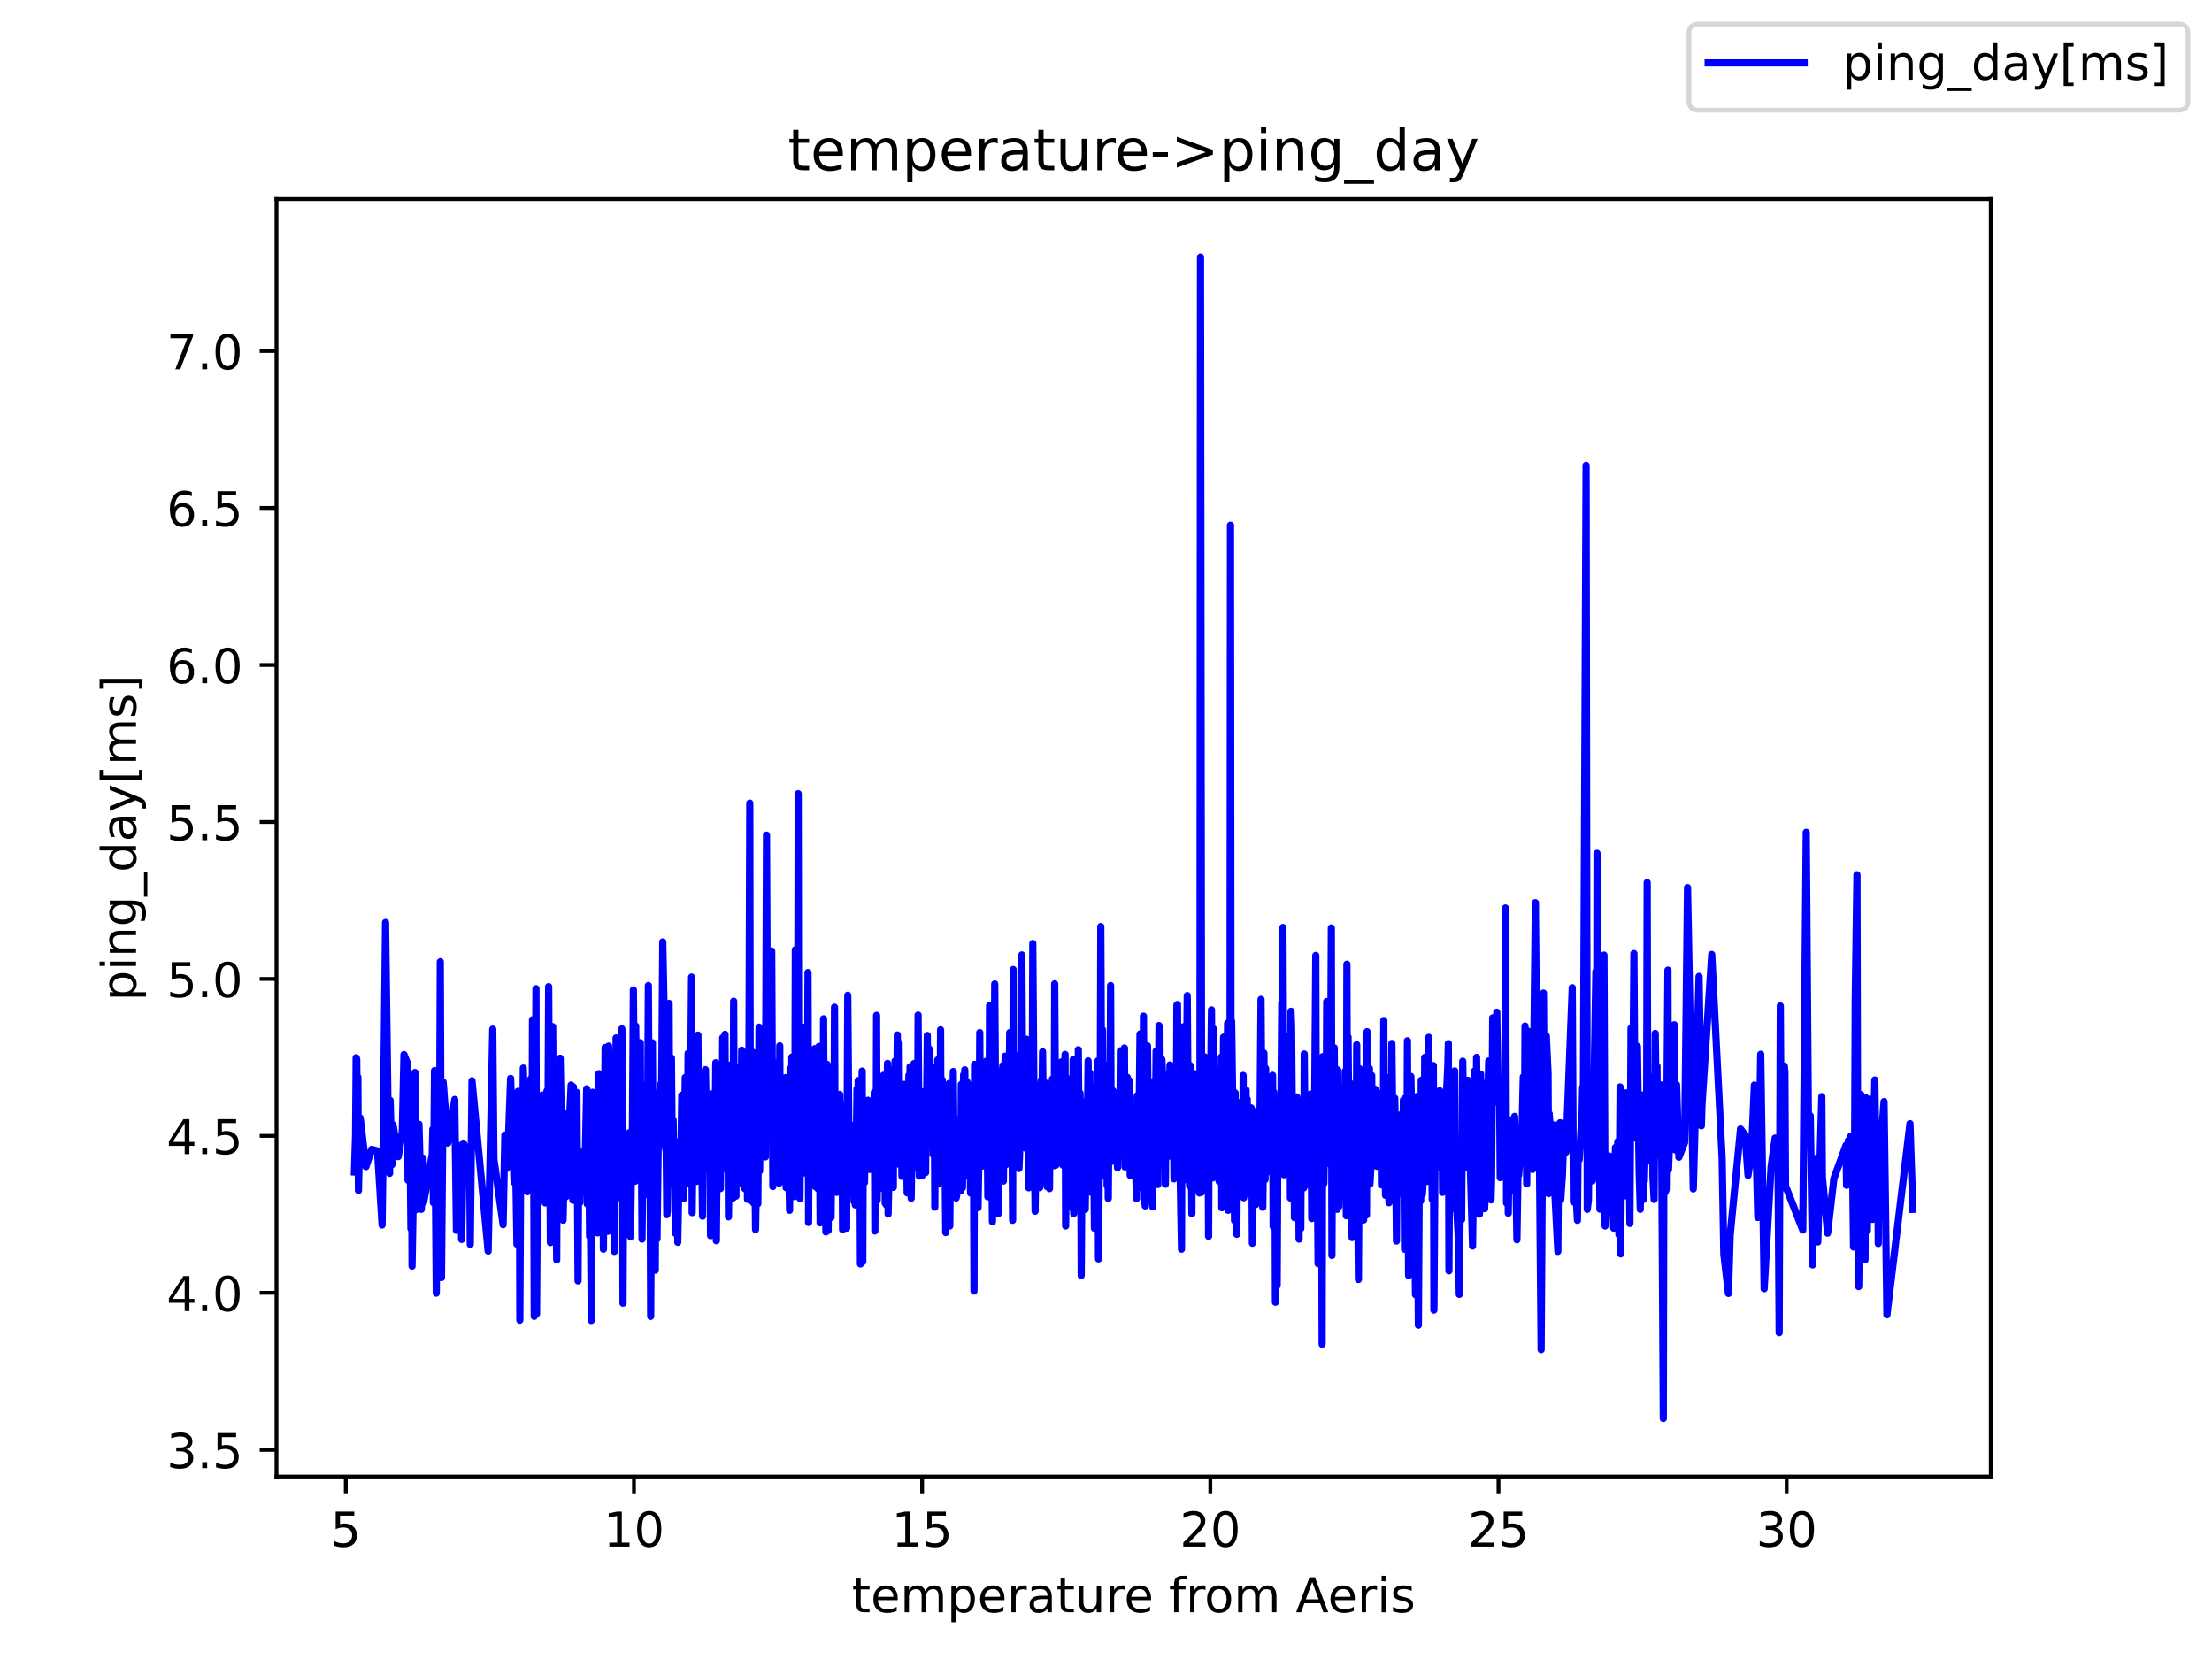 <?xml version="1.0" encoding="utf-8" standalone="no"?>
<!DOCTYPE svg PUBLIC "-//W3C//DTD SVG 1.1//EN"
  "http://www.w3.org/Graphics/SVG/1.1/DTD/svg11.dtd">
<!-- Created with matplotlib (https://matplotlib.org/) -->
<svg height="345.6pt" version="1.1" viewBox="0 0 460.8 345.6" width="460.8pt" xmlns="http://www.w3.org/2000/svg" xmlns:xlink="http://www.w3.org/1999/xlink">
 <defs>
  <style type="text/css">*{stroke-linecap:butt;stroke-linejoin:round;}</style>
 </defs>
 <g id="figure_1">
  <g id="patch_1">
   <path d="M 0 345.6 
L 460.8 345.6 
L 460.8 0 
L 0 0 
z
" style="fill:#ffffff;"/>
  </g>
  <g id="axes_1">
   <g id="patch_2">
    <path d="M 57.6 307.584 
L 414.72 307.584 
L 414.72 41.472 
L 57.6 41.472 
z
" style="fill:#ffffff;"/>
   </g>
   <g id="matplotlib.axis_1">
    <g id="xtick_1">
     <g id="line2d_1">
      <defs>
       <path d="M 0 0 
L 0 3.5 
" id="m05b3af6d29" style="stroke:#000000;stroke-width:0.8;"/>
      </defs>
      <g>
       <use style="stroke:#000000;stroke-width:0.8;" x="72.032" xlink:href="#m05b3af6d29" y="307.584"/>
      </g>
     </g>
     <g id="text_1">
      <!-- 5 -->
      <g transform="translate(68.851 322.182)scale(0.1 -0.1)">
       <defs>
        <path d="M 10.797 72.906 
L 49.516 72.906 
L 49.516 64.594 
L 19.828 64.594 
L 19.828 46.734 
Q 21.969 47.469 24.109 47.828 
Q 26.266 48.188 28.422 48.188 
Q 40.625 48.188 47.75 41.5 
Q 54.891 34.812 54.891 23.391 
Q 54.891 11.625 47.562 5.094 
Q 40.234 -1.422 26.906 -1.422 
Q 22.312 -1.422 17.547 -0.641 
Q 12.797 0.141 7.719 1.703 
L 7.719 11.625 
Q 12.109 9.234 16.797 8.062 
Q 21.484 6.891 26.703 6.891 
Q 35.156 6.891 40.078 11.328 
Q 45.016 15.766 45.016 23.391 
Q 45.016 31 40.078 35.438 
Q 35.156 39.891 26.703 39.891 
Q 22.75 39.891 18.812 39.016 
Q 14.891 38.141 10.797 36.281 
z
" id="DejaVuSans-53"/>
       </defs>
       <use xlink:href="#DejaVuSans-53"/>
      </g>
     </g>
    </g>
    <g id="xtick_2">
     <g id="line2d_2">
      <g>
       <use style="stroke:#000000;stroke-width:0.8;" x="132.064" xlink:href="#m05b3af6d29" y="307.584"/>
      </g>
     </g>
     <g id="text_2">
      <!-- 10 -->
      <g transform="translate(125.702 322.182)scale(0.1 -0.1)">
       <defs>
        <path d="M 12.406 8.297 
L 28.516 8.297 
L 28.516 63.922 
L 10.984 60.406 
L 10.984 69.391 
L 28.422 72.906 
L 38.281 72.906 
L 38.281 8.297 
L 54.391 8.297 
L 54.391 0 
L 12.406 0 
z
" id="DejaVuSans-49"/>
        <path d="M 31.781 66.406 
Q 24.172 66.406 20.328 58.906 
Q 16.5 51.422 16.5 36.375 
Q 16.5 21.391 20.328 13.891 
Q 24.172 6.391 31.781 6.391 
Q 39.453 6.391 43.281 13.891 
Q 47.125 21.391 47.125 36.375 
Q 47.125 51.422 43.281 58.906 
Q 39.453 66.406 31.781 66.406 
z
M 31.781 74.219 
Q 44.047 74.219 50.516 64.516 
Q 56.984 54.828 56.984 36.375 
Q 56.984 17.969 50.516 8.266 
Q 44.047 -1.422 31.781 -1.422 
Q 19.531 -1.422 13.062 8.266 
Q 6.594 17.969 6.594 36.375 
Q 6.594 54.828 13.062 64.516 
Q 19.531 74.219 31.781 74.219 
z
" id="DejaVuSans-48"/>
       </defs>
       <use xlink:href="#DejaVuSans-49"/>
       <use x="63.623" xlink:href="#DejaVuSans-48"/>
      </g>
     </g>
    </g>
    <g id="xtick_3">
     <g id="line2d_3">
      <g>
       <use style="stroke:#000000;stroke-width:0.8;" x="192.096" xlink:href="#m05b3af6d29" y="307.584"/>
      </g>
     </g>
     <g id="text_3">
      <!-- 15 -->
      <g transform="translate(185.734 322.182)scale(0.1 -0.1)">
       <use xlink:href="#DejaVuSans-49"/>
       <use x="63.623" xlink:href="#DejaVuSans-53"/>
      </g>
     </g>
    </g>
    <g id="xtick_4">
     <g id="line2d_4">
      <g>
       <use style="stroke:#000000;stroke-width:0.8;" x="252.129" xlink:href="#m05b3af6d29" y="307.584"/>
      </g>
     </g>
     <g id="text_4">
      <!-- 20 -->
      <g transform="translate(245.766 322.182)scale(0.1 -0.1)">
       <defs>
        <path d="M 19.188 8.297 
L 53.609 8.297 
L 53.609 0 
L 7.328 0 
L 7.328 8.297 
Q 12.938 14.109 22.625 23.891 
Q 32.328 33.688 34.812 36.531 
Q 39.547 41.844 41.422 45.531 
Q 43.312 49.219 43.312 52.781 
Q 43.312 58.594 39.234 62.25 
Q 35.156 65.922 28.609 65.922 
Q 23.969 65.922 18.812 64.312 
Q 13.672 62.703 7.812 59.422 
L 7.812 69.391 
Q 13.766 71.781 18.938 73 
Q 24.125 74.219 28.422 74.219 
Q 39.75 74.219 46.484 68.547 
Q 53.219 62.891 53.219 53.422 
Q 53.219 48.922 51.531 44.891 
Q 49.859 40.875 45.406 35.406 
Q 44.188 33.984 37.641 27.219 
Q 31.109 20.453 19.188 8.297 
z
" id="DejaVuSans-50"/>
       </defs>
       <use xlink:href="#DejaVuSans-50"/>
       <use x="63.623" xlink:href="#DejaVuSans-48"/>
      </g>
     </g>
    </g>
    <g id="xtick_5">
     <g id="line2d_5">
      <g>
       <use style="stroke:#000000;stroke-width:0.8;" x="312.161" xlink:href="#m05b3af6d29" y="307.584"/>
      </g>
     </g>
     <g id="text_5">
      <!-- 25 -->
      <g transform="translate(305.798 322.182)scale(0.1 -0.1)">
       <use xlink:href="#DejaVuSans-50"/>
       <use x="63.623" xlink:href="#DejaVuSans-53"/>
      </g>
     </g>
    </g>
    <g id="xtick_6">
     <g id="line2d_6">
      <g>
       <use style="stroke:#000000;stroke-width:0.8;" x="372.193" xlink:href="#m05b3af6d29" y="307.584"/>
      </g>
     </g>
     <g id="text_6">
      <!-- 30 -->
      <g transform="translate(365.831 322.182)scale(0.1 -0.1)">
       <defs>
        <path d="M 40.578 39.312 
Q 47.656 37.797 51.625 33 
Q 55.609 28.219 55.609 21.188 
Q 55.609 10.406 48.188 4.484 
Q 40.766 -1.422 27.094 -1.422 
Q 22.516 -1.422 17.656 -0.516 
Q 12.797 0.391 7.625 2.203 
L 7.625 11.719 
Q 11.719 9.328 16.594 8.109 
Q 21.484 6.891 26.812 6.891 
Q 36.078 6.891 40.938 10.547 
Q 45.797 14.203 45.797 21.188 
Q 45.797 27.641 41.281 31.266 
Q 36.766 34.906 28.719 34.906 
L 20.219 34.906 
L 20.219 43.016 
L 29.109 43.016 
Q 36.375 43.016 40.234 45.922 
Q 44.094 48.828 44.094 54.297 
Q 44.094 59.906 40.109 62.906 
Q 36.141 65.922 28.719 65.922 
Q 24.656 65.922 20.016 65.031 
Q 15.375 64.156 9.812 62.312 
L 9.812 71.094 
Q 15.438 72.656 20.344 73.438 
Q 25.25 74.219 29.594 74.219 
Q 40.828 74.219 47.359 69.109 
Q 53.906 64.016 53.906 55.328 
Q 53.906 49.266 50.438 45.094 
Q 46.969 40.922 40.578 39.312 
z
" id="DejaVuSans-51"/>
       </defs>
       <use xlink:href="#DejaVuSans-51"/>
       <use x="63.623" xlink:href="#DejaVuSans-48"/>
      </g>
     </g>
    </g>
    <g id="text_7">
     <!-- temperature from Aeris -->
     <g transform="translate(177.465 335.861)scale(0.1 -0.1)">
      <defs>
       <path d="M 18.312 70.219 
L 18.312 54.688 
L 36.812 54.688 
L 36.812 47.703 
L 18.312 47.703 
L 18.312 18.016 
Q 18.312 11.328 20.141 9.422 
Q 21.969 7.516 27.594 7.516 
L 36.812 7.516 
L 36.812 0 
L 27.594 0 
Q 17.188 0 13.234 3.875 
Q 9.281 7.766 9.281 18.016 
L 9.281 47.703 
L 2.688 47.703 
L 2.688 54.688 
L 9.281 54.688 
L 9.281 70.219 
z
" id="DejaVuSans-116"/>
       <path d="M 56.203 29.594 
L 56.203 25.203 
L 14.891 25.203 
Q 15.484 15.922 20.484 11.062 
Q 25.484 6.203 34.422 6.203 
Q 39.594 6.203 44.453 7.469 
Q 49.312 8.734 54.109 11.281 
L 54.109 2.781 
Q 49.266 0.734 44.188 -0.344 
Q 39.109 -1.422 33.891 -1.422 
Q 20.797 -1.422 13.156 6.188 
Q 5.516 13.812 5.516 26.812 
Q 5.516 40.234 12.766 48.109 
Q 20.016 56 32.328 56 
Q 43.359 56 49.781 48.891 
Q 56.203 41.797 56.203 29.594 
z
M 47.219 32.234 
Q 47.125 39.594 43.094 43.984 
Q 39.062 48.391 32.422 48.391 
Q 24.906 48.391 20.391 44.141 
Q 15.875 39.891 15.188 32.172 
z
" id="DejaVuSans-101"/>
       <path d="M 52 44.188 
Q 55.375 50.25 60.062 53.125 
Q 64.75 56 71.094 56 
Q 79.641 56 84.281 50.016 
Q 88.922 44.047 88.922 33.016 
L 88.922 0 
L 79.891 0 
L 79.891 32.719 
Q 79.891 40.578 77.094 44.375 
Q 74.312 48.188 68.609 48.188 
Q 61.625 48.188 57.562 43.547 
Q 53.516 38.922 53.516 30.906 
L 53.516 0 
L 44.484 0 
L 44.484 32.719 
Q 44.484 40.625 41.703 44.406 
Q 38.922 48.188 33.109 48.188 
Q 26.219 48.188 22.156 43.531 
Q 18.109 38.875 18.109 30.906 
L 18.109 0 
L 9.078 0 
L 9.078 54.688 
L 18.109 54.688 
L 18.109 46.188 
Q 21.188 51.219 25.484 53.609 
Q 29.781 56 35.688 56 
Q 41.656 56 45.828 52.969 
Q 50 49.953 52 44.188 
z
" id="DejaVuSans-109"/>
       <path d="M 18.109 8.203 
L 18.109 -20.797 
L 9.078 -20.797 
L 9.078 54.688 
L 18.109 54.688 
L 18.109 46.391 
Q 20.953 51.266 25.266 53.625 
Q 29.594 56 35.594 56 
Q 45.562 56 51.781 48.094 
Q 58.016 40.188 58.016 27.297 
Q 58.016 14.406 51.781 6.484 
Q 45.562 -1.422 35.594 -1.422 
Q 29.594 -1.422 25.266 0.953 
Q 20.953 3.328 18.109 8.203 
z
M 48.688 27.297 
Q 48.688 37.203 44.609 42.844 
Q 40.531 48.484 33.406 48.484 
Q 26.266 48.484 22.188 42.844 
Q 18.109 37.203 18.109 27.297 
Q 18.109 17.391 22.188 11.75 
Q 26.266 6.109 33.406 6.109 
Q 40.531 6.109 44.609 11.75 
Q 48.688 17.391 48.688 27.297 
z
" id="DejaVuSans-112"/>
       <path d="M 41.109 46.297 
Q 39.594 47.172 37.812 47.578 
Q 36.031 48 33.891 48 
Q 26.266 48 22.188 43.047 
Q 18.109 38.094 18.109 28.812 
L 18.109 0 
L 9.078 0 
L 9.078 54.688 
L 18.109 54.688 
L 18.109 46.188 
Q 20.953 51.172 25.484 53.578 
Q 30.031 56 36.531 56 
Q 37.453 56 38.578 55.875 
Q 39.703 55.766 41.062 55.516 
z
" id="DejaVuSans-114"/>
       <path d="M 34.281 27.484 
Q 23.391 27.484 19.188 25 
Q 14.984 22.516 14.984 16.5 
Q 14.984 11.719 18.141 8.906 
Q 21.297 6.109 26.703 6.109 
Q 34.188 6.109 38.703 11.406 
Q 43.219 16.703 43.219 25.484 
L 43.219 27.484 
z
M 52.203 31.203 
L 52.203 0 
L 43.219 0 
L 43.219 8.297 
Q 40.141 3.328 35.547 0.953 
Q 30.953 -1.422 24.312 -1.422 
Q 15.922 -1.422 10.953 3.297 
Q 6 8.016 6 15.922 
Q 6 25.141 12.172 29.828 
Q 18.359 34.516 30.609 34.516 
L 43.219 34.516 
L 43.219 35.406 
Q 43.219 41.609 39.141 45 
Q 35.062 48.391 27.688 48.391 
Q 23 48.391 18.547 47.266 
Q 14.109 46.141 10.016 43.891 
L 10.016 52.203 
Q 14.938 54.109 19.578 55.047 
Q 24.219 56 28.609 56 
Q 40.484 56 46.344 49.844 
Q 52.203 43.703 52.203 31.203 
z
" id="DejaVuSans-97"/>
       <path d="M 8.5 21.578 
L 8.5 54.688 
L 17.484 54.688 
L 17.484 21.922 
Q 17.484 14.156 20.5 10.266 
Q 23.531 6.391 29.594 6.391 
Q 36.859 6.391 41.078 11.031 
Q 45.312 15.672 45.312 23.688 
L 45.312 54.688 
L 54.297 54.688 
L 54.297 0 
L 45.312 0 
L 45.312 8.406 
Q 42.047 3.422 37.719 1 
Q 33.406 -1.422 27.688 -1.422 
Q 18.266 -1.422 13.375 4.438 
Q 8.5 10.297 8.5 21.578 
z
M 31.109 56 
z
" id="DejaVuSans-117"/>
       <path id="DejaVuSans-32"/>
       <path d="M 37.109 75.984 
L 37.109 68.5 
L 28.516 68.5 
Q 23.688 68.5 21.797 66.547 
Q 19.922 64.594 19.922 59.516 
L 19.922 54.688 
L 34.719 54.688 
L 34.719 47.703 
L 19.922 47.703 
L 19.922 0 
L 10.891 0 
L 10.891 47.703 
L 2.297 47.703 
L 2.297 54.688 
L 10.891 54.688 
L 10.891 58.5 
Q 10.891 67.625 15.141 71.797 
Q 19.391 75.984 28.609 75.984 
z
" id="DejaVuSans-102"/>
       <path d="M 30.609 48.391 
Q 23.391 48.391 19.188 42.75 
Q 14.984 37.109 14.984 27.297 
Q 14.984 17.484 19.156 11.844 
Q 23.344 6.203 30.609 6.203 
Q 37.797 6.203 41.984 11.859 
Q 46.188 17.531 46.188 27.297 
Q 46.188 37.016 41.984 42.703 
Q 37.797 48.391 30.609 48.391 
z
M 30.609 56 
Q 42.328 56 49.016 48.375 
Q 55.719 40.766 55.719 27.297 
Q 55.719 13.875 49.016 6.219 
Q 42.328 -1.422 30.609 -1.422 
Q 18.844 -1.422 12.172 6.219 
Q 5.516 13.875 5.516 27.297 
Q 5.516 40.766 12.172 48.375 
Q 18.844 56 30.609 56 
z
" id="DejaVuSans-111"/>
       <path d="M 34.188 63.188 
L 20.797 26.906 
L 47.609 26.906 
z
M 28.609 72.906 
L 39.797 72.906 
L 67.578 0 
L 57.328 0 
L 50.688 18.703 
L 17.828 18.703 
L 11.188 0 
L 0.781 0 
z
" id="DejaVuSans-65"/>
       <path d="M 9.422 54.688 
L 18.406 54.688 
L 18.406 0 
L 9.422 0 
z
M 9.422 75.984 
L 18.406 75.984 
L 18.406 64.594 
L 9.422 64.594 
z
" id="DejaVuSans-105"/>
       <path d="M 44.281 53.078 
L 44.281 44.578 
Q 40.484 46.531 36.375 47.5 
Q 32.281 48.484 27.875 48.484 
Q 21.188 48.484 17.844 46.438 
Q 14.5 44.391 14.5 40.281 
Q 14.5 37.156 16.891 35.375 
Q 19.281 33.594 26.516 31.984 
L 29.594 31.297 
Q 39.156 29.25 43.188 25.516 
Q 47.219 21.781 47.219 15.094 
Q 47.219 7.469 41.188 3.016 
Q 35.156 -1.422 24.609 -1.422 
Q 20.219 -1.422 15.453 -0.562 
Q 10.688 0.297 5.422 2 
L 5.422 11.281 
Q 10.406 8.688 15.234 7.391 
Q 20.062 6.109 24.812 6.109 
Q 31.156 6.109 34.562 8.281 
Q 37.984 10.453 37.984 14.406 
Q 37.984 18.062 35.516 20.016 
Q 33.062 21.969 24.703 23.781 
L 21.578 24.516 
Q 13.234 26.266 9.516 29.906 
Q 5.812 33.547 5.812 39.891 
Q 5.812 47.609 11.281 51.797 
Q 16.75 56 26.812 56 
Q 31.781 56 36.172 55.266 
Q 40.578 54.547 44.281 53.078 
z
" id="DejaVuSans-115"/>
      </defs>
      <use xlink:href="#DejaVuSans-116"/>
      <use x="39.209" xlink:href="#DejaVuSans-101"/>
      <use x="100.732" xlink:href="#DejaVuSans-109"/>
      <use x="198.145" xlink:href="#DejaVuSans-112"/>
      <use x="261.621" xlink:href="#DejaVuSans-101"/>
      <use x="323.145" xlink:href="#DejaVuSans-114"/>
      <use x="364.258" xlink:href="#DejaVuSans-97"/>
      <use x="425.537" xlink:href="#DejaVuSans-116"/>
      <use x="464.746" xlink:href="#DejaVuSans-117"/>
      <use x="528.125" xlink:href="#DejaVuSans-114"/>
      <use x="566.988" xlink:href="#DejaVuSans-101"/>
      <use x="628.512" xlink:href="#DejaVuSans-32"/>
      <use x="660.299" xlink:href="#DejaVuSans-102"/>
      <use x="695.504" xlink:href="#DejaVuSans-114"/>
      <use x="734.367" xlink:href="#DejaVuSans-111"/>
      <use x="795.549" xlink:href="#DejaVuSans-109"/>
      <use x="892.961" xlink:href="#DejaVuSans-32"/>
      <use x="924.748" xlink:href="#DejaVuSans-65"/>
      <use x="991.406" xlink:href="#DejaVuSans-101"/>
      <use x="1052.93" xlink:href="#DejaVuSans-114"/>
      <use x="1094.043" xlink:href="#DejaVuSans-105"/>
      <use x="1121.826" xlink:href="#DejaVuSans-115"/>
     </g>
    </g>
   </g>
   <g id="matplotlib.axis_2">
    <g id="ytick_1">
     <g id="line2d_7">
      <defs>
       <path d="M 0 0 
L -3.5 0 
" id="m86a02521db" style="stroke:#000000;stroke-width:0.8;"/>
      </defs>
      <g>
       <use style="stroke:#000000;stroke-width:0.8;" x="57.6" xlink:href="#m86a02521db" y="302.028"/>
      </g>
     </g>
     <g id="text_8">
      <!-- 3.5 -->
      <g transform="translate(34.697 305.827)scale(0.1 -0.1)">
       <defs>
        <path d="M 10.688 12.406 
L 21 12.406 
L 21 0 
L 10.688 0 
z
" id="DejaVuSans-46"/>
       </defs>
       <use xlink:href="#DejaVuSans-51"/>
       <use x="63.623" xlink:href="#DejaVuSans-46"/>
       <use x="95.41" xlink:href="#DejaVuSans-53"/>
      </g>
     </g>
    </g>
    <g id="ytick_2">
     <g id="line2d_8">
      <g>
       <use style="stroke:#000000;stroke-width:0.8;" x="57.6" xlink:href="#m86a02521db" y="269.327"/>
      </g>
     </g>
     <g id="text_9">
      <!-- 4.0 -->
      <g transform="translate(34.697 273.127)scale(0.1 -0.1)">
       <defs>
        <path d="M 37.797 64.312 
L 12.891 25.391 
L 37.797 25.391 
z
M 35.203 72.906 
L 47.609 72.906 
L 47.609 25.391 
L 58.016 25.391 
L 58.016 17.188 
L 47.609 17.188 
L 47.609 0 
L 37.797 0 
L 37.797 17.188 
L 4.891 17.188 
L 4.891 26.703 
z
" id="DejaVuSans-52"/>
       </defs>
       <use xlink:href="#DejaVuSans-52"/>
       <use x="63.623" xlink:href="#DejaVuSans-46"/>
       <use x="95.41" xlink:href="#DejaVuSans-48"/>
      </g>
     </g>
    </g>
    <g id="ytick_3">
     <g id="line2d_9">
      <g>
       <use style="stroke:#000000;stroke-width:0.8;" x="57.6" xlink:href="#m86a02521db" y="236.627"/>
      </g>
     </g>
     <g id="text_10">
      <!-- 4.5 -->
      <g transform="translate(34.697 240.426)scale(0.1 -0.1)">
       <use xlink:href="#DejaVuSans-52"/>
       <use x="63.623" xlink:href="#DejaVuSans-46"/>
       <use x="95.41" xlink:href="#DejaVuSans-53"/>
      </g>
     </g>
    </g>
    <g id="ytick_4">
     <g id="line2d_10">
      <g>
       <use style="stroke:#000000;stroke-width:0.8;" x="57.6" xlink:href="#m86a02521db" y="203.926"/>
      </g>
     </g>
     <g id="text_11">
      <!-- 5.0 -->
      <g transform="translate(34.697 207.725)scale(0.1 -0.1)">
       <use xlink:href="#DejaVuSans-53"/>
       <use x="63.623" xlink:href="#DejaVuSans-46"/>
       <use x="95.41" xlink:href="#DejaVuSans-48"/>
      </g>
     </g>
    </g>
    <g id="ytick_5">
     <g id="line2d_11">
      <g>
       <use style="stroke:#000000;stroke-width:0.8;" x="57.6" xlink:href="#m86a02521db" y="171.225"/>
      </g>
     </g>
     <g id="text_12">
      <!-- 5.5 -->
      <g transform="translate(34.697 175.024)scale(0.1 -0.1)">
       <use xlink:href="#DejaVuSans-53"/>
       <use x="63.623" xlink:href="#DejaVuSans-46"/>
       <use x="95.41" xlink:href="#DejaVuSans-53"/>
      </g>
     </g>
    </g>
    <g id="ytick_6">
     <g id="line2d_12">
      <g>
       <use style="stroke:#000000;stroke-width:0.8;" x="57.6" xlink:href="#m86a02521db" y="138.524"/>
      </g>
     </g>
     <g id="text_13">
      <!-- 6.0 -->
      <g transform="translate(34.697 142.324)scale(0.1 -0.1)">
       <defs>
        <path d="M 33.016 40.375 
Q 26.375 40.375 22.484 35.828 
Q 18.609 31.297 18.609 23.391 
Q 18.609 15.531 22.484 10.953 
Q 26.375 6.391 33.016 6.391 
Q 39.656 6.391 43.531 10.953 
Q 47.406 15.531 47.406 23.391 
Q 47.406 31.297 43.531 35.828 
Q 39.656 40.375 33.016 40.375 
z
M 52.594 71.297 
L 52.594 62.312 
Q 48.875 64.062 45.094 64.984 
Q 41.312 65.922 37.594 65.922 
Q 27.828 65.922 22.672 59.328 
Q 17.531 52.734 16.797 39.406 
Q 19.672 43.656 24.016 45.922 
Q 28.375 48.188 33.594 48.188 
Q 44.578 48.188 50.953 41.516 
Q 57.328 34.859 57.328 23.391 
Q 57.328 12.156 50.688 5.359 
Q 44.047 -1.422 33.016 -1.422 
Q 20.359 -1.422 13.672 8.266 
Q 6.984 17.969 6.984 36.375 
Q 6.984 53.656 15.188 63.938 
Q 23.391 74.219 37.203 74.219 
Q 40.922 74.219 44.703 73.484 
Q 48.484 72.75 52.594 71.297 
z
" id="DejaVuSans-54"/>
       </defs>
       <use xlink:href="#DejaVuSans-54"/>
       <use x="63.623" xlink:href="#DejaVuSans-46"/>
       <use x="95.41" xlink:href="#DejaVuSans-48"/>
      </g>
     </g>
    </g>
    <g id="ytick_7">
     <g id="line2d_13">
      <g>
       <use style="stroke:#000000;stroke-width:0.8;" x="57.6" xlink:href="#m86a02521db" y="105.824"/>
      </g>
     </g>
     <g id="text_14">
      <!-- 6.5 -->
      <g transform="translate(34.697 109.623)scale(0.1 -0.1)">
       <use xlink:href="#DejaVuSans-54"/>
       <use x="63.623" xlink:href="#DejaVuSans-46"/>
       <use x="95.41" xlink:href="#DejaVuSans-53"/>
      </g>
     </g>
    </g>
    <g id="ytick_8">
     <g id="line2d_14">
      <g>
       <use style="stroke:#000000;stroke-width:0.8;" x="57.6" xlink:href="#m86a02521db" y="73.123"/>
      </g>
     </g>
     <g id="text_15">
      <!-- 7.0 -->
      <g transform="translate(34.697 76.922)scale(0.1 -0.1)">
       <defs>
        <path d="M 8.203 72.906 
L 55.078 72.906 
L 55.078 68.703 
L 28.609 0 
L 18.312 0 
L 43.219 64.594 
L 8.203 64.594 
z
" id="DejaVuSans-55"/>
       </defs>
       <use xlink:href="#DejaVuSans-55"/>
       <use x="63.623" xlink:href="#DejaVuSans-46"/>
       <use x="95.41" xlink:href="#DejaVuSans-48"/>
      </g>
     </g>
    </g>
    <g id="text_16">
     <!-- ping_day[ms] -->
     <g transform="translate(28.339 208.508)rotate(-90)scale(0.1 -0.1)">
      <defs>
       <path d="M 54.891 33.016 
L 54.891 0 
L 45.906 0 
L 45.906 32.719 
Q 45.906 40.484 42.875 44.328 
Q 39.844 48.188 33.797 48.188 
Q 26.516 48.188 22.312 43.547 
Q 18.109 38.922 18.109 30.906 
L 18.109 0 
L 9.078 0 
L 9.078 54.688 
L 18.109 54.688 
L 18.109 46.188 
Q 21.344 51.125 25.703 53.562 
Q 30.078 56 35.797 56 
Q 45.219 56 50.047 50.172 
Q 54.891 44.344 54.891 33.016 
z
" id="DejaVuSans-110"/>
       <path d="M 45.406 27.984 
Q 45.406 37.75 41.375 43.109 
Q 37.359 48.484 30.078 48.484 
Q 22.859 48.484 18.828 43.109 
Q 14.797 37.75 14.797 27.984 
Q 14.797 18.266 18.828 12.891 
Q 22.859 7.516 30.078 7.516 
Q 37.359 7.516 41.375 12.891 
Q 45.406 18.266 45.406 27.984 
z
M 54.391 6.781 
Q 54.391 -7.172 48.188 -13.984 
Q 42 -20.797 29.203 -20.797 
Q 24.469 -20.797 20.266 -20.094 
Q 16.062 -19.391 12.109 -17.922 
L 12.109 -9.188 
Q 16.062 -11.328 19.922 -12.344 
Q 23.781 -13.375 27.781 -13.375 
Q 36.625 -13.375 41.016 -8.766 
Q 45.406 -4.156 45.406 5.172 
L 45.406 9.625 
Q 42.625 4.781 38.281 2.391 
Q 33.938 0 27.875 0 
Q 17.828 0 11.672 7.656 
Q 5.516 15.328 5.516 27.984 
Q 5.516 40.672 11.672 48.328 
Q 17.828 56 27.875 56 
Q 33.938 56 38.281 53.609 
Q 42.625 51.219 45.406 46.391 
L 45.406 54.688 
L 54.391 54.688 
z
" id="DejaVuSans-103"/>
       <path d="M 50.984 -16.609 
L 50.984 -23.578 
L -0.984 -23.578 
L -0.984 -16.609 
z
" id="DejaVuSans-95"/>
       <path d="M 45.406 46.391 
L 45.406 75.984 
L 54.391 75.984 
L 54.391 0 
L 45.406 0 
L 45.406 8.203 
Q 42.578 3.328 38.25 0.953 
Q 33.938 -1.422 27.875 -1.422 
Q 17.969 -1.422 11.734 6.484 
Q 5.516 14.406 5.516 27.297 
Q 5.516 40.188 11.734 48.094 
Q 17.969 56 27.875 56 
Q 33.938 56 38.25 53.625 
Q 42.578 51.266 45.406 46.391 
z
M 14.797 27.297 
Q 14.797 17.391 18.875 11.75 
Q 22.953 6.109 30.078 6.109 
Q 37.203 6.109 41.297 11.75 
Q 45.406 17.391 45.406 27.297 
Q 45.406 37.203 41.297 42.844 
Q 37.203 48.484 30.078 48.484 
Q 22.953 48.484 18.875 42.844 
Q 14.797 37.203 14.797 27.297 
z
" id="DejaVuSans-100"/>
       <path d="M 32.172 -5.078 
Q 28.375 -14.844 24.75 -17.812 
Q 21.141 -20.797 15.094 -20.797 
L 7.906 -20.797 
L 7.906 -13.281 
L 13.188 -13.281 
Q 16.891 -13.281 18.938 -11.516 
Q 21 -9.766 23.484 -3.219 
L 25.094 0.875 
L 2.984 54.688 
L 12.5 54.688 
L 29.594 11.922 
L 46.688 54.688 
L 56.203 54.688 
z
" id="DejaVuSans-121"/>
       <path d="M 8.594 75.984 
L 29.297 75.984 
L 29.297 69 
L 17.578 69 
L 17.578 -6.203 
L 29.297 -6.203 
L 29.297 -13.188 
L 8.594 -13.188 
z
" id="DejaVuSans-91"/>
       <path d="M 30.422 75.984 
L 30.422 -13.188 
L 9.719 -13.188 
L 9.719 -6.203 
L 21.391 -6.203 
L 21.391 69 
L 9.719 69 
L 9.719 75.984 
z
" id="DejaVuSans-93"/>
      </defs>
      <use xlink:href="#DejaVuSans-112"/>
      <use x="63.477" xlink:href="#DejaVuSans-105"/>
      <use x="91.26" xlink:href="#DejaVuSans-110"/>
      <use x="154.639" xlink:href="#DejaVuSans-103"/>
      <use x="218.115" xlink:href="#DejaVuSans-95"/>
      <use x="268.115" xlink:href="#DejaVuSans-100"/>
      <use x="331.592" xlink:href="#DejaVuSans-97"/>
      <use x="392.871" xlink:href="#DejaVuSans-121"/>
      <use x="452.051" xlink:href="#DejaVuSans-91"/>
      <use x="491.064" xlink:href="#DejaVuSans-109"/>
      <use x="588.477" xlink:href="#DejaVuSans-115"/>
      <use x="640.576" xlink:href="#DejaVuSans-93"/>
     </g>
    </g>
   </g>
   <g id="line2d_15">
    <path clip-path="url(#p8a2a9a3770)" d="M 73.833 244.148 
L 74.073 236.365 
L 74.193 220.342 
L 74.313 220.636 
L 74.433 235.646 
L 74.553 224.397 
L 74.673 248.007 
L 75.033 232.899 
L 76.234 243.036 
L 77.435 239.439 
L 78.635 239.766 
L 79.596 255.201 
L 79.836 237.019 
L 80.316 192.154 
L 80.917 237.869 
L 81.157 244.442 
L 81.277 229.236 
L 81.637 242.644 
L 81.877 234.338 
L 82.958 240.943 
L 83.798 235.776 
L 84.158 219.688 
L 84.879 221.519 
L 84.999 245.848 
L 85.359 230.904 
L 85.599 255.986 
L 85.719 235.188 
L 85.839 263.768 
L 86.199 242.709 
L 86.319 247.614 
L 86.44 223.416 
L 86.56 229.76 
L 86.68 251.996 
L 86.92 247.778 
L 87.04 234.926 
L 87.28 234.207 
L 87.76 251.931 
L 88.12 241.27 
L 88.24 250.492 
L 90.041 240.485 
L 90.162 235.253 
L 90.282 250.557 
L 90.522 223.023 
L 90.882 269.393 
L 91.002 256.313 
L 91.362 230.414 
L 91.482 257.457 
L 91.722 200.329 
L 91.962 266.155 
L 92.323 225.443 
L 93.283 238.131 
L 93.763 235.973 
L 94.724 229.04 
L 95.084 256.313 
L 95.805 238.654 
L 96.045 248.334 
L 96.165 258.209 
L 96.525 238.131 
L 97.365 239.897 
L 97.846 243.559 
L 97.966 259.256 
L 98.326 225.149 
L 101.688 260.629 
L 102.648 214.39 
L 102.888 241.466 
L 104.809 255.135 
L 105.17 236.463 
L 105.53 243.396 
L 105.89 237.935 
L 106.37 224.658 
L 107.091 246.306 
L 107.331 236.757 
L 107.691 259.19 
L 107.931 227.34 
L 108.171 230.479 
L 108.291 275.017 
L 108.531 229.236 
L 108.772 246.96 
L 109.012 222.5 
L 109.612 244.736 
L 109.852 248.268 
L 110.212 239.112 
L 110.572 224.756 
L 110.813 246.633 
L 110.933 212.428 
L 111.053 240.355 
L 111.173 238.393 
L 111.293 274.233 
L 111.653 205.953 
L 111.773 273.709 
L 112.013 235.646 
L 112.253 250.263 
L 112.373 239.995 
L 112.494 245.783 
L 112.614 245.848 
L 112.854 228.386 
L 112.974 228.124 
L 113.334 236.986 
L 113.574 250.59 
L 113.934 227.274 
L 114.174 230.544 
L 114.294 205.528 
L 114.655 258.863 
L 114.775 241.27 
L 114.895 253.435 
L 115.135 213.867 
L 115.255 231.852 
L 115.495 225.345 
L 115.975 262.46 
L 116.095 229.269 
L 116.216 234.272 
L 116.576 236.954 
L 116.696 220.44 
L 117.296 254.187 
L 117.776 231.918 
L 117.896 249.315 
L 118.977 226.032 
L 119.217 235.58 
L 119.337 250.034 
L 119.457 226.424 
L 119.697 248.072 
L 119.938 244.148 
L 120.178 227.601 
L 120.418 266.842 
L 120.538 242.251 
L 120.658 250.034 
L 120.778 250.557 
L 121.018 240.028 
L 121.378 248.399 
L 121.618 245.39 
L 121.859 243.952 
L 122.219 226.816 
L 122.339 250.819 
L 122.579 227.994 
L 122.819 257.555 
L 122.939 247.385 
L 123.179 275.083 
L 123.419 227.536 
L 123.539 253.729 
L 123.66 231.46 
L 123.9 247.287 
L 124.14 236.398 
L 124.26 240.158 
L 124.38 235.319 
L 124.5 256.836 
L 124.62 247.156 
L 124.74 223.677 
L 124.98 226.62 
L 125.34 246.764 
L 125.581 241.27 
L 125.701 260.237 
L 126.061 218.216 
L 126.301 250.426 
L 126.421 225.901 
L 126.541 224.397 
L 126.661 256.509 
L 126.781 217.922 
L 127.021 224.985 
L 127.141 249.445 
L 127.261 228.419 
L 127.502 240.355 
L 127.622 236.757 
L 127.982 260.694 
L 128.342 216.221 
L 128.582 239.897 
L 128.702 235.057 
L 128.822 225.214 
L 129.062 237.51 
L 129.182 235.09 
L 129.423 249.707 
L 129.543 214.325 
L 129.663 218.38 
L 129.783 271.486 
L 129.903 246.699 
L 130.143 253.958 
L 130.383 236.43 
L 130.863 256.509 
L 131.104 235.973 
L 131.224 239.308 
L 131.344 257.621 
L 131.584 240.812 
L 131.704 241.597 
L 131.944 206.215 
L 132.304 246.077 
L 132.424 213.736 
L 132.784 242.84 
L 132.904 217.595 
L 133.025 244.148 
L 133.145 229.563 
L 133.265 237.346 
L 133.385 217.202 
L 133.505 242.513 
L 133.625 239.864 
L 133.745 258.144 
L 134.105 226.064 
L 134.225 241.466 
L 134.345 231.395 
L 134.585 241.761 
L 134.705 241.139 
L 134.826 248.857 
L 135.066 205.299 
L 135.306 248.726 
L 135.426 238.883 
L 135.546 274.233 
L 135.906 217.235 
L 136.026 238.131 
L 136.386 240.453 
L 136.506 264.619 
L 136.626 232.833 
L 136.747 237.412 
L 136.867 258.078 
L 137.227 229.923 
L 137.587 225.901 
L 137.827 228.386 
L 138.067 196.209 
L 138.307 208.635 
L 138.548 238.523 
L 138.788 239.962 
L 138.908 253.042 
L 139.028 252.356 
L 139.388 209.027 
L 139.508 239.766 
L 139.748 236.757 
L 139.868 220.407 
L 140.108 246.764 
L 140.228 233.291 
L 140.348 240.682 
L 140.589 246.927 
L 140.709 256.934 
L 140.829 237.869 
L 140.949 246.731 
L 141.069 243.298 
L 141.189 258.798 
L 141.549 239.177 
L 141.789 245.26 
L 142.029 228.157 
L 142.27 246.306 
L 142.39 249.707 
L 142.75 224.462 
L 143.11 246.502 
L 143.35 219.426 
L 143.59 242.611 
L 143.71 246.044 
L 144.07 203.534 
L 144.191 252.617 
L 144.431 231.787 
L 144.671 240.878 
L 144.791 230.904 
L 145.151 246.11 
L 145.391 215.633 
L 145.511 235.613 
L 145.631 236.496 
L 145.751 228.746 
L 145.992 239.374 
L 146.112 245.194 
L 146.232 243.69 
L 146.352 253.369 
L 146.472 225.508 
L 146.592 243.69 
L 146.712 233.978 
L 146.832 235.482 
L 146.952 222.827 
L 147.312 239.668 
L 147.432 229.04 
L 147.792 230.675 
L 148.033 257.424 
L 148.153 247.941 
L 148.273 227.896 
L 148.393 255.103 
L 148.513 251.931 
L 148.633 229.4 
L 148.873 246.764 
L 149.113 221.388 
L 149.233 258.471 
L 149.473 230.479 
L 149.593 241.237 
L 149.954 222.5 
L 150.074 247.614 
L 150.194 233.03 
L 150.314 243.755 
L 150.434 242.055 
L 150.554 216.189 
L 150.674 217.595 
L 150.794 241.793 
L 151.034 215.469 
L 151.154 238.393 
L 151.274 235.907 
L 151.394 241.597 
L 151.635 227.732 
L 151.755 253.5 
L 152.235 221.846 
L 152.475 243.363 
L 152.715 249.576 
L 152.835 208.569 
L 152.955 240.714 
L 153.075 237.477 
L 153.315 249.184 
L 153.436 223.023 
L 153.556 222.402 
L 153.676 236.038 
L 153.796 222.892 
L 154.036 240.453 
L 154.156 236.954 
L 154.276 246.535 
L 154.516 218.772 
L 154.636 239.439 
L 154.756 234.011 
L 154.876 219.23 
L 155.116 247.581 
L 155.236 234.501 
L 155.357 247.745 
L 155.597 235.907 
L 155.717 249.838 
L 155.957 239.047 
L 156.197 167.301 
L 156.317 250.099 
L 156.677 226.228 
L 156.797 219.197 
L 157.037 250.688 
L 157.158 234.076 
L 157.398 256.149 
L 157.518 249.118 
L 157.638 233.618 
L 157.758 233.618 
L 157.878 250.753 
L 158.118 213.965 
L 158.238 243.952 
L 158.598 214.586 
L 158.718 236.202 
L 158.838 219.164 
L 158.958 225.508 
L 159.079 221.519 
L 159.199 228.746 
L 159.319 227.372 
L 159.439 241.009 
L 159.679 173.972 
L 159.919 230.152 
L 160.159 207.425 
L 160.279 237.052 
L 160.399 233.553 
L 160.519 205.463 
L 160.639 228.517 
L 160.759 198.105 
L 161 247.189 
L 161.24 239.537 
L 161.36 221.355 
L 161.48 225.966 
L 161.6 244.344 
L 161.72 226.98 
L 161.84 228.321 
L 162.08 223.448 
L 162.32 246.47 
L 162.44 217.856 
L 162.56 245.194 
L 162.68 230.348 
L 162.801 239.112 
L 162.921 237.673 
L 163.041 234.501 
L 163.161 225.116 
L 163.281 229.007 
L 163.401 227.209 
L 163.521 235.776 
L 163.641 224.495 
L 163.761 247.418 
L 164.001 226.097 
L 164.481 252.127 
L 164.602 222.631 
L 164.722 246.731 
L 164.842 239.472 
L 164.962 220.211 
L 165.202 246.11 
L 165.442 249.282 
L 165.562 242.709 
L 165.682 197.844 
L 165.922 235.711 
L 166.042 226.62 
L 166.162 229.694 
L 166.282 165.339 
L 166.402 242.578 
L 166.523 232.31 
L 166.643 249.674 
L 166.763 231.885 
L 166.883 238.523 
L 167.003 231.82 
L 167.123 242.186 
L 167.243 213.998 
L 167.483 234.011 
L 167.723 228.975 
L 167.843 244.409 
L 167.963 224.789 
L 168.083 232.932 
L 168.203 232.506 
L 168.324 202.585 
L 168.444 254.677 
L 168.564 227.013 
L 168.684 229.236 
L 168.804 223.154 
L 168.924 242.317 
L 169.044 240.453 
L 169.164 244.148 
L 169.404 234.73 
L 169.524 223.546 
L 169.644 227.797 
L 169.764 218.445 
L 169.884 247.222 
L 170.004 230.152 
L 170.124 241.074 
L 170.245 238.098 
L 170.365 247.614 
L 170.485 244.54 
L 170.605 217.987 
L 170.845 254.743 
L 170.965 226.751 
L 171.205 236.103 
L 171.325 248.432 
L 171.445 238.85 
L 171.565 212.232 
L 171.685 234.076 
L 171.805 233.814 
L 171.925 241.074 
L 172.046 256.64 
L 172.286 221.715 
L 172.526 256.345 
L 172.646 231.329 
L 172.766 237.771 
L 172.886 236.757 
L 173.006 231.395 
L 173.126 253.631 
L 173.366 227.013 
L 173.486 231.82 
L 173.606 231.918 
L 173.726 237.575 
L 173.846 209.812 
L 173.967 241.074 
L 174.087 231.46 
L 174.327 248.399 
L 174.447 231.918 
L 174.687 239.472 
L 174.927 227.994 
L 175.047 233.88 
L 175.167 231.46 
L 175.287 245.717 
L 175.407 233.978 
L 175.527 256.149 
L 175.647 239.701 
L 175.768 247.876 
L 175.888 230.414 
L 176.008 243.952 
L 176.128 243.984 
L 176.248 233.684 
L 176.368 255.855 
L 176.608 207.327 
L 176.848 238.262 
L 176.968 240.355 
L 177.088 248.661 
L 177.208 234.338 
L 177.328 236.103 
L 177.448 242.382 
L 177.568 238.785 
L 177.689 249.053 
L 177.809 237.019 
L 177.929 250.296 
L 178.049 239.831 
L 178.169 251.015 
L 178.289 247.156 
L 178.529 226.816 
L 178.649 240.551 
L 178.769 225.116 
L 178.889 237.412 
L 179.009 232.768 
L 179.129 238.523 
L 179.249 263.31 
L 179.49 229.4 
L 179.61 223.121 
L 179.73 262.853 
L 179.85 233.684 
L 180.09 246.339 
L 180.21 231.525 
L 180.33 240.878 
L 180.45 238.229 
L 180.69 241.728 
L 180.81 229.204 
L 180.93 242.447 
L 181.05 229.433 
L 181.17 243.625 
L 181.291 229.76 
L 181.411 239.243 
L 181.531 233.03 
L 181.651 235.646 
L 181.771 242.742 
L 182.131 227.536 
L 182.251 256.443 
L 182.371 239.177 
L 182.491 249.903 
L 182.611 211.513 
L 182.731 250.099 
L 182.971 234.468 
L 183.212 247.614 
L 183.332 233.716 
L 183.572 245.325 
L 183.692 228.975 
L 183.812 237.608 
L 183.932 235.646 
L 184.052 224.004 
L 184.292 230.283 
L 184.412 250.688 
L 184.532 241.663 
L 184.652 251.015 
L 184.892 221.519 
L 185.013 252.912 
L 185.253 241.924 
L 185.373 227.569 
L 185.493 235.907 
L 185.613 228.713 
L 185.973 246.633 
L 186.093 247.353 
L 186.213 222.598 
L 186.333 236.103 
L 186.453 221.061 
L 186.573 237.869 
L 186.693 224.102 
L 186.813 226.064 
L 186.934 215.6 
L 187.054 242.48 
L 187.174 234.076 
L 187.294 217.301 
L 187.414 238 
L 187.534 230.185 
L 187.654 242.513 
L 187.774 235.907 
L 187.894 245.063 
L 188.374 225.901 
L 188.614 240.158 
L 188.735 226.882 
L 188.975 248.497 
L 189.095 233.422 
L 189.215 234.534 
L 189.335 224.004 
L 189.455 245.096 
L 189.575 222.238 
L 189.815 249.642 
L 190.055 233.389 
L 190.175 235.94 
L 190.295 232.964 
L 190.415 221.552 
L 190.535 236.561 
L 190.656 235.744 
L 190.776 243.33 
L 191.016 230.969 
L 191.136 242.317 
L 191.256 211.447 
L 191.496 244.998 
L 191.616 230.937 
L 191.736 237.281 
L 191.856 227.34 
L 192.096 244.9 
L 192.216 232.572 
L 192.457 241.205 
L 192.697 232.833 
L 192.817 244.279 
L 192.937 227.896 
L 193.057 227.634 
L 193.177 215.698 
L 193.297 238.654 
L 193.417 235.351 
L 193.537 218.445 
L 193.897 236.234 
L 194.017 233.814 
L 194.137 223.121 
L 194.257 227.013 
L 194.378 240.518 
L 194.618 222.304 
L 194.738 251.473 
L 194.858 228.452 
L 194.978 235.253 
L 195.098 231.623 
L 195.218 245.848 
L 195.338 220.8 
L 195.458 246.633 
L 195.698 224.331 
L 195.818 242.742 
L 195.938 214.521 
L 196.058 244.965 
L 196.299 224.985 
L 196.539 239.374 
L 196.779 232.833 
L 197.019 256.77 
L 197.259 229.89 
L 197.379 226.162 
L 197.499 232.67 
L 197.619 231.002 
L 197.739 225.705 
L 197.859 255.397 
L 198.1 229.629 
L 198.22 239.439 
L 198.34 238.425 
L 198.46 243.167 
L 198.58 223.219 
L 198.7 235.515 
L 198.82 232.899 
L 199.06 238.654 
L 199.18 249.576 
L 199.3 248.988 
L 199.42 233.88 
L 199.78 246.568 
L 199.901 245.031 
L 200.021 240.158 
L 200.141 248.072 
L 200.261 225.901 
L 200.381 229.433 
L 200.501 247.451 
L 200.621 239.831 
L 200.741 223.906 
L 200.861 240.976 
L 200.981 222.86 
L 201.101 231.722 
L 201.221 226.882 
L 201.341 235.515 
L 201.461 225.41 
L 201.701 244.409 
L 201.822 235.319 
L 201.942 245.26 
L 202.062 229.825 
L 202.182 248.53 
L 202.422 226.097 
L 202.662 241.663 
L 202.782 235.515 
L 202.902 268.968 
L 203.022 221.715 
L 203.142 235.449 
L 203.262 232.932 
L 203.382 247.81 
L 203.623 235.776 
L 203.743 251.604 
L 203.983 236.954 
L 204.103 215.11 
L 204.223 236.659 
L 204.343 223.089 
L 204.703 242.905 
L 204.943 224.822 
L 205.063 225.934 
L 205.303 230.937 
L 205.423 221.094 
L 205.544 222.075 
L 205.784 249.315 
L 205.904 232.833 
L 206.024 237.281 
L 206.144 209.485 
L 206.264 232.637 
L 206.384 221.65 
L 206.744 254.514 
L 206.984 212.559 
L 207.104 224.397 
L 207.224 204.972 
L 207.465 241.63 
L 207.705 223.023 
L 207.825 232.179 
L 207.945 252.846 
L 208.185 225.835 
L 208.305 223.089 
L 208.545 236.627 
L 208.665 239.275 
L 208.785 237.673 
L 208.905 221.977 
L 209.025 246.044 
L 209.145 233.487 
L 209.266 235.188 
L 209.386 220.015 
L 209.626 242.578 
L 209.866 235.646 
L 209.986 227.994 
L 210.106 238.458 
L 210.346 215.11 
L 210.586 236.3 
L 210.706 236.038 
L 210.826 235.319 
L 210.946 254.22 
L 211.067 201.964 
L 211.187 239.766 
L 211.307 219.557 
L 211.547 235.122 
L 211.667 228.517 
L 211.787 236.234 
L 211.907 223.481 
L 212.027 242.709 
L 212.147 240.093 
L 212.267 243.428 
L 212.387 240.878 
L 212.507 234.076 
L 212.627 239.308 
L 212.867 198.923 
L 213.108 238.621 
L 213.228 233.814 
L 213.348 239.047 
L 213.468 238.066 
L 213.588 226.62 
L 213.708 227.797 
L 213.828 216.483 
L 214.068 239.635 
L 214.188 230.708 
L 214.308 247.451 
L 214.548 230.414 
L 214.789 236.398 
L 214.909 229.106 
L 215.029 230.512 
L 215.149 196.536 
L 215.389 228.386 
L 215.629 252.323 
L 215.869 234.926 
L 215.989 229.367 
L 216.229 243.755 
L 216.349 227.667 
L 216.469 229.661 
L 216.589 247.418 
L 216.71 245.881 
L 216.83 225.639 
L 216.95 224.985 
L 217.07 228.19 
L 217.19 219.099 
L 217.43 242.676 
L 217.79 235.253 
L 217.91 225.639 
L 218.15 247.222 
L 218.27 236.627 
L 218.631 247.614 
L 218.751 229.433 
L 218.871 236.332 
L 218.991 232.049 
L 219.111 236.365 
L 219.231 224.789 
L 219.351 239.504 
L 219.471 239.701 
L 219.591 242.84 
L 219.711 204.94 
L 219.951 242.742 
L 220.191 234.141 
L 220.311 238.164 
L 220.552 228.811 
L 220.672 239.504 
L 220.912 227.994 
L 221.032 234.338 
L 221.152 221.192 
L 221.392 242.709 
L 221.512 221.257 
L 221.752 238.72 
L 221.872 219.655 
L 221.992 255.397 
L 222.353 224.658 
L 222.473 234.468 
L 222.593 225.737 
L 222.713 239.112 
L 222.953 231.133 
L 223.073 242.48 
L 223.313 231.427 
L 223.433 251.734 
L 223.553 220.767 
L 223.673 252.814 
L 223.793 245.881 
L 223.913 229.106 
L 224.154 244.508 
L 224.394 240.093 
L 224.514 246.502 
L 224.634 218.674 
L 224.874 246.895 
L 224.994 227.732 
L 225.114 233.684 
L 225.234 265.73 
L 225.474 232.179 
L 225.594 233.651 
L 225.714 233.651 
L 225.955 241.924 
L 226.075 251.931 
L 226.315 235.646 
L 226.435 229.204 
L 226.555 231.46 
L 226.675 220.996 
L 226.795 234.599 
L 226.915 235.057 
L 227.035 223.481 
L 227.155 248.334 
L 227.395 226.424 
L 227.515 234.665 
L 227.635 230.119 
L 227.755 243.494 
L 227.876 243.461 
L 227.996 255.887 
L 228.116 237.346 
L 228.236 248.726 
L 228.356 236.43 
L 228.476 241.957 
L 228.596 240.878 
L 228.716 220.996 
L 228.836 262.264 
L 229.076 233.291 
L 229.196 233.226 
L 229.316 193.004 
L 229.556 244.965 
L 229.677 214.521 
L 229.917 242.774 
L 230.037 234.011 
L 230.277 237.477 
L 230.397 221.977 
L 230.637 246.96 
L 230.757 241.597 
L 230.877 249.674 
L 230.997 234.534 
L 231.117 237.608 
L 231.237 233.978 
L 231.357 205.299 
L 231.477 240.126 
L 231.598 240.387 
L 231.718 241.924 
L 231.838 227.209 
L 231.958 227.405 
L 232.198 238.066 
L 232.438 228.648 
L 232.558 235.94 
L 232.678 233.422 
L 232.798 243.265 
L 232.918 238.458 
L 233.038 239.57 
L 233.158 228.386 
L 233.278 236.757 
L 233.399 218.903 
L 233.519 220.767 
L 233.639 239.243 
L 233.759 236.561 
L 233.879 225.508 
L 233.999 227.013 
L 234.119 235.057 
L 234.239 218.314 
L 234.359 243.101 
L 234.479 242.84 
L 234.719 227.274 
L 234.839 224.429 
L 234.959 235.482 
L 235.199 225.051 
L 235.44 244.867 
L 235.56 233.357 
L 235.68 244.671 
L 235.8 230.806 
L 236.04 238.752 
L 236.16 241.401 
L 236.28 241.074 
L 236.4 238.916 
L 236.76 249.707 
L 236.88 228.288 
L 237 247.32 
L 237.121 234.403 
L 237.241 238.294 
L 237.481 215.404 
L 237.601 236.234 
L 237.841 220.538 
L 237.961 222.5 
L 238.081 247.614 
L 238.201 211.676 
L 238.441 249.838 
L 238.561 251.211 
L 238.681 249.74 
L 239.042 217.856 
L 239.162 231.329 
L 239.282 227.47 
L 239.402 230.021 
L 239.642 238.393 
L 239.762 234.599 
L 239.882 236.627 
L 240.002 241.009 
L 240.122 251.407 
L 240.242 225.312 
L 240.362 246.11 
L 240.482 234.272 
L 240.602 243.494 
L 240.843 218.968 
L 241.203 246.764 
L 241.443 213.638 
L 241.563 238.425 
L 241.683 234.73 
L 241.803 227.078 
L 241.923 242.088 
L 242.043 220.734 
L 242.163 223.546 
L 242.283 223.448 
L 242.403 235.188 
L 242.523 235.907 
L 242.643 232.572 
L 242.764 246.699 
L 242.884 231.852 
L 243.124 233.324 
L 243.244 231.689 
L 243.364 226.097 
L 243.604 240.845 
L 243.724 221.846 
L 243.964 239.766 
L 244.084 229.629 
L 244.324 234.338 
L 244.444 230.283 
L 244.565 245.587 
L 244.805 233.357 
L 244.925 243.69 
L 245.045 236.43 
L 245.165 209.387 
L 245.285 209.256 
L 245.525 244.802 
L 245.645 225.018 
L 245.765 223.939 
L 245.885 246.699 
L 246.125 260.237 
L 246.245 221.879 
L 246.365 242.317 
L 246.606 213.867 
L 246.726 245.783 
L 246.846 218.314 
L 246.966 244.409 
L 247.326 207.392 
L 247.566 239.962 
L 247.686 232.049 
L 247.806 247.026 
L 247.926 221.977 
L 248.166 239.701 
L 248.287 252.846 
L 248.407 233.357 
L 248.767 247.778 
L 248.887 223.677 
L 249.007 240.583 
L 249.127 232.474 
L 249.367 242.251 
L 249.487 243.755 
L 249.607 233.095 
L 249.727 236.888 
L 249.847 248.53 
L 249.967 239.701 
L 250.087 53.568 
L 250.328 248.366 
L 250.448 244.606 
L 250.688 227.405 
L 250.808 234.011 
L 250.928 220.146 
L 251.168 247.941 
L 251.408 223.939 
L 251.528 232.703 
L 251.648 231.722 
L 251.768 257.555 
L 251.888 233.226 
L 252.009 242.905 
L 252.369 210.368 
L 252.609 245.39 
L 252.729 214.259 
L 252.969 235.711 
L 253.089 227.797 
L 253.209 237.019 
L 253.329 227.83 
L 253.449 241.466 
L 253.569 225.901 
L 253.809 239.701 
L 253.93 246.077 
L 254.05 222.631 
L 254.17 239.635 
L 254.29 235.875 
L 254.41 220.211 
L 254.53 251.604 
L 254.89 216.058 
L 255.01 227.34 
L 255.13 227.601 
L 255.37 238.85 
L 255.49 240.256 
L 255.731 213.148 
L 255.851 252.127 
L 255.971 229.465 
L 256.211 250.819 
L 256.331 109.421 
L 256.451 240.485 
L 256.571 212.755 
L 256.931 240.093 
L 257.051 235.122 
L 257.171 254.285 
L 257.291 227.667 
L 257.411 239.275 
L 257.531 232.474 
L 257.652 257.13 
L 257.772 240.714 
L 257.892 247.549 
L 258.252 229.694 
L 258.492 239.897 
L 258.612 232.245 
L 258.852 244.998 
L 258.972 224.037 
L 259.092 249.511 
L 259.332 244.998 
L 259.573 227.045 
L 259.693 237.575 
L 259.813 228.975 
L 259.933 236.332 
L 260.173 230.937 
L 260.293 233.618 
L 260.413 248.726 
L 260.653 230.806 
L 260.773 237.869 
L 260.893 258.994 
L 261.133 232.506 
L 261.253 231.82 
L 261.374 246.502 
L 261.494 241.205 
L 261.614 250.917 
L 261.854 238.458 
L 261.974 240.289 
L 262.094 231.264 
L 262.214 232.343 
L 262.334 236.169 
L 262.454 236.365 
L 262.694 208.177 
L 262.934 241.99 
L 263.054 251.506 
L 263.175 242.807 
L 263.295 219.361 
L 263.535 245.717 
L 263.655 222.565 
L 263.775 244.344 
L 264.015 227.405 
L 264.135 239.374 
L 264.375 234.992 
L 264.495 241.401 
L 264.615 226.195 
L 264.735 226.947 
L 264.855 242.447 
L 265.096 224.004 
L 265.216 255.495 
L 265.336 227.536 
L 265.576 234.403 
L 265.696 271.289 
L 265.816 236.202 
L 266.056 267.79 
L 266.176 242.513 
L 266.416 241.793 
L 266.656 235.842 
L 266.776 238.066 
L 267.017 208.896 
L 267.137 238 
L 267.257 193.2 
L 267.497 244.736 
L 267.617 229.76 
L 267.737 237.084 
L 267.857 224.658 
L 268.097 242.186 
L 268.217 234.926 
L 268.337 237.084 
L 268.577 229.433 
L 268.697 215.666 
L 268.818 249.576 
L 268.938 210.662 
L 269.058 213.671 
L 269.298 242.938 
L 269.418 241.27 
L 269.538 228.713 
L 269.658 253.664 
L 269.778 236.234 
L 269.898 252.944 
L 270.138 228.517 
L 270.258 236.823 
L 270.378 230.381 
L 270.498 235.384 
L 270.619 258.144 
L 270.739 233.357 
L 270.859 231.754 
L 270.979 255.92 
L 271.099 229.531 
L 271.219 243.821 
L 271.339 241.728 
L 271.459 234.599 
L 271.579 247.483 
L 271.699 219.557 
L 271.939 245.096 
L 272.059 240.78 
L 272.179 246.829 
L 272.299 240.616 
L 272.419 246.731 
L 272.54 235.024 
L 272.66 234.207 
L 272.9 238.523 
L 273.02 227.928 
L 273.14 235.384 
L 273.26 253.86 
L 273.5 233.095 
L 273.62 246.633 
L 273.74 246.437 
L 274.1 199.021 
L 274.22 242.317 
L 274.341 234.207 
L 274.581 263.245 
L 274.701 242.12 
L 275.061 242.349 
L 275.181 243.069 
L 275.301 236.234 
L 275.421 280.021 
L 275.541 220.113 
L 275.781 246.535 
L 275.901 238.523 
L 276.021 242.644 
L 276.141 239.962 
L 276.262 233.684 
L 276.382 208.635 
L 276.622 230.708 
L 276.742 233.684 
L 276.862 232.31 
L 276.982 227.307 
L 277.102 242.48 
L 277.342 193.298 
L 277.462 261.545 
L 277.582 237.052 
L 277.702 251.08 
L 277.942 218.282 
L 278.183 247.353 
L 278.543 251.931 
L 278.663 222.892 
L 278.903 251.342 
L 279.263 233.814 
L 279.383 244.279 
L 279.503 232.932 
L 279.623 244.9 
L 279.743 236.692 
L 279.984 236.725 
L 280.104 236.038 
L 280.224 223.154 
L 280.464 253.271 
L 280.584 200.852 
L 280.704 244.213 
L 280.824 216.025 
L 281.064 244.835 
L 281.184 225.574 
L 281.424 240.289 
L 281.664 257.817 
L 281.905 228.255 
L 282.025 237.019 
L 282.265 238.589 
L 282.385 228.844 
L 282.505 253.664 
L 282.625 217.628 
L 282.745 254.612 
L 282.865 253.696 
L 282.985 266.548 
L 283.225 222.631 
L 283.345 249.903 
L 283.585 224.364 
L 283.706 235.253 
L 283.826 225.345 
L 283.946 225.443 
L 284.066 254.154 
L 284.426 226.555 
L 284.546 231.198 
L 284.666 253.108 
L 284.786 214.913 
L 284.906 233.782 
L 285.026 234.992 
L 285.146 233.226 
L 285.266 222.565 
L 285.386 246.666 
L 285.627 242.12 
L 285.747 224.037 
L 285.867 242.48 
L 286.107 227.274 
L 286.347 232.179 
L 286.467 226.915 
L 286.587 239.21 
L 286.707 233.095 
L 286.827 242.971 
L 287.187 227.732 
L 287.428 241.957 
L 287.548 238.164 
L 287.668 228.255 
L 287.788 246.829 
L 287.908 244.344 
L 288.028 233.88 
L 288.148 241.597 
L 288.268 212.592 
L 288.388 241.009 
L 288.508 235.776 
L 288.628 249.02 
L 288.868 224.462 
L 288.988 240.682 
L 289.108 238.164 
L 289.229 229.923 
L 289.349 250.557 
L 289.469 230.806 
L 289.589 234.403 
L 289.709 233.389 
L 289.829 234.207 
L 289.949 217.366 
L 290.189 239.047 
L 290.429 235.188 
L 290.549 228.779 
L 290.669 235.155 
L 290.909 258.536 
L 291.029 240.158 
L 291.27 241.009 
L 291.51 248.628 
L 291.87 232.179 
L 292.11 240.78 
L 292.23 239.243 
L 292.35 229.171 
L 292.47 239.766 
L 292.59 260.237 
L 292.71 228.779 
L 293.071 247.876 
L 293.191 216.81 
L 293.431 265.73 
L 293.671 230.479 
L 293.791 261.577 
L 293.911 224.233 
L 294.151 236.954 
L 294.271 237.804 
L 294.391 264.88 
L 294.511 249.511 
L 294.752 259.779 
L 294.872 269.72 
L 294.992 258.602 
L 295.112 228.452 
L 295.472 276.064 
L 295.712 236.038 
L 295.832 243.167 
L 295.952 250.165 
L 296.072 225.051 
L 296.312 248.824 
L 296.673 242.349 
L 296.793 220.276 
L 297.273 246.11 
L 297.393 230.937 
L 297.513 239.995 
L 297.633 216.091 
L 297.753 241.597 
L 297.873 243.232 
L 297.993 228.124 
L 298.233 234.305 
L 298.353 249.838 
L 298.474 241.466 
L 298.594 221.977 
L 298.714 272.924 
L 298.954 237.935 
L 299.074 231.395 
L 299.194 242.578 
L 299.314 240.878 
L 299.554 239.472 
L 299.794 243.101 
L 299.914 227.209 
L 300.034 238.654 
L 300.395 232.768 
L 300.515 248.399 
L 300.755 246.11 
L 300.875 234.926 
L 300.995 234.207 
L 301.595 222.369 
L 301.715 217.399 
L 301.835 264.749 
L 301.955 244.409 
L 302.316 238.066 
L 302.556 223.612 
L 302.916 232.703 
L 303.036 223.089 
L 303.156 251.931 
L 303.276 248.497 
L 303.756 257.228 
L 303.996 269.654 
L 304.237 244.933 
L 304.477 254.089 
L 304.717 221.061 
L 304.957 237.935 
L 305.077 225.901 
L 305.317 243.167 
L 305.677 235.646 
L 305.797 225.051 
L 306.758 259.583 
L 306.878 250.361 
L 307.118 223.154 
L 307.238 238.393 
L 307.478 240.485 
L 307.598 220.276 
L 307.839 246.666 
L 307.959 250.067 
L 308.199 252.944 
L 308.319 243.755 
L 308.439 223.743 
L 308.559 241.205 
L 308.679 225.443 
L 308.919 251.407 
L 309.039 242.382 
L 309.279 251.8 
L 309.399 248.203 
L 309.519 232.997 
L 309.76 238.981 
L 310.12 221.028 
L 310.24 241.597 
L 310.36 240.485 
L 310.6 249.969 
L 310.72 245.456 
L 310.96 212.036 
L 311.2 222.369 
L 311.681 229.629 
L 311.801 210.859 
L 312.041 226.489 
L 312.401 229.498 
L 312.521 245.325 
L 313.001 224.92 
L 313.482 234.926 
L 313.602 189.145 
L 313.842 250.623 
L 314.082 238.785 
L 314.202 252.748 
L 314.442 233.291 
L 314.802 244.344 
L 315.042 248.007 
L 315.162 246.829 
L 315.283 237.935 
L 315.523 232.572 
L 315.643 236.561 
L 316.003 258.275 
L 316.243 242.774 
L 316.363 244.802 
L 317.084 234.697 
L 317.324 224.331 
L 317.564 241.401 
L 317.684 213.736 
L 318.044 246.633 
L 318.284 214.783 
L 318.404 236.692 
L 318.524 234.076 
L 319.245 243.625 
L 319.845 188.033 
L 320.205 229.171 
L 320.445 235.122 
L 320.565 208.439 
L 320.685 240.485 
L 321.046 281.165 
L 321.526 206.869 
L 321.766 241.859 
L 322.126 215.829 
L 322.486 223.612 
L 322.606 248.661 
L 322.727 232.016 
L 322.967 235.58 
L 323.207 236.365 
L 323.327 242.971 
L 323.807 234.338 
L 323.927 248.988 
L 324.528 260.694 
L 324.648 244.736 
L 325.008 233.88 
L 325.128 249.903 
L 325.488 244.671 
L 325.848 234.207 
L 326.208 240.028 
L 327.529 205.757 
L 327.769 250.361 
L 328.129 245.717 
L 328.61 254.22 
L 328.73 240.747 
L 328.97 241.597 
L 329.57 231.918 
L 329.69 226.489 
L 329.81 236.202 
L 330.411 96.929 
L 330.651 251.931 
L 330.891 250.034 
L 331.011 237.935 
L 331.731 245.979 
L 332.452 202.356 
L 332.572 241.041 
L 332.692 177.765 
L 333.292 251.898 
L 333.532 245.914 
L 333.893 224.92 
L 334.013 226.62 
L 334.133 198.955 
L 334.373 255.397 
L 334.613 249.053 
L 334.973 248.726 
L 335.213 240.812 
L 335.453 241.924 
L 336.174 255.855 
L 336.534 239.047 
L 336.894 247.156 
L 337.014 237.804 
L 337.254 257.228 
L 337.494 226.424 
L 337.615 261.218 
L 337.855 227.797 
L 338.095 237.804 
L 338.575 249.118 
L 338.695 227.667 
L 338.815 243.755 
L 338.935 237.804 
L 339.175 245.587 
L 339.416 243.363 
L 339.536 254.874 
L 339.776 214.194 
L 340.016 232.703 
L 340.136 229.236 
L 340.376 198.628 
L 340.616 236.103 
L 340.976 237.215 
L 341.096 217.987 
L 341.457 243.657 
L 341.697 251.931 
L 342.057 228.124 
L 342.297 249.903 
L 342.417 237.215 
L 342.537 246.044 
L 342.777 237.019 
L 343.017 234.207 
L 343.138 183.848 
L 343.258 238.262 
L 343.378 241.859 
L 343.498 235.842 
L 343.618 235.842 
L 343.738 234.207 
L 344.218 224.397 
L 344.338 245.194 
L 344.578 249.87 
L 344.818 215.273 
L 344.938 224.724 
L 345.179 222.108 
L 345.299 237.215 
L 345.419 237.739 
L 345.539 240.747 
L 345.899 225.966 
L 346.139 235.057 
L 346.499 295.488 
L 346.619 234.338 
L 346.739 236.496 
L 346.86 248.399 
L 347.1 247.81 
L 347.46 202.095 
L 347.58 243.625 
L 348.781 213.475 
L 349.021 239.57 
L 349.141 235.646 
L 349.261 225.966 
L 349.741 241.074 
L 350.942 238 
L 351.542 184.894 
L 352.743 247.68 
L 353.943 203.403 
L 354.424 234.534 
L 354.544 230.348 
L 356.585 198.825 
L 358.746 241.139 
L 359.106 261.283 
L 360.067 269.458 
L 360.427 257.228 
L 362.588 235.188 
L 363.548 236.43 
L 364.149 244.867 
L 364.869 240.06 
L 365.47 226.032 
L 366.19 253.631 
L 366.79 219.622 
L 367.511 268.477 
L 368.951 243.101 
L 369.792 237.084 
L 370.392 241.205 
L 370.632 277.633 
L 370.872 209.55 
L 371.113 247.581 
L 371.713 222.108 
L 371.833 223.416 
L 371.953 247.026 
L 375.555 256.247 
L 376.275 173.383 
L 376.756 237.15 
L 377.116 232.441 
L 377.596 263.507 
L 377.716 248.203 
L 377.836 255.07 
L 377.956 247.745 
L 378.557 241.205 
L 378.677 258.732 
L 379.517 228.452 
L 379.637 245.129 
L 380.718 256.901 
L 382.038 245.521 
L 384.56 238.589 
L 384.68 246.927 
L 384.92 243.069 
L 385.04 237.608 
L 385.16 239.962 
L 385.52 236.725 
L 385.88 238.196 
L 386.121 259.779 
L 386.361 237.117 
L 386.481 208.308 
L 386.841 182.213 
L 386.961 232.114 
L 387.201 268.019 
L 387.681 228.059 
L 387.922 239.799 
L 388.522 262.46 
L 388.642 228.648 
L 389.002 256.345 
L 389.122 249.216 
L 389.242 230.152 
L 389.602 228.975 
L 389.963 241.139 
L 390.083 254.023 
L 390.203 240.485 
L 390.563 224.985 
L 390.803 243.167 
L 391.163 241.466 
L 391.283 259.059 
L 391.403 235.548 
L 391.884 237.281 
L 392.484 229.498 
L 393.084 273.906 
L 397.887 234.076 
L 398.487 251.931 
L 398.487 251.931 
" style="fill:none;stroke:#0000ff;stroke-linecap:square;stroke-width:1.5;"/>
   </g>
   <g id="patch_3">
    <path d="M 57.6 307.584 
L 57.6 41.472 
" style="fill:none;stroke:#000000;stroke-linecap:square;stroke-linejoin:miter;stroke-width:0.8;"/>
   </g>
   <g id="patch_4">
    <path d="M 414.72 307.584 
L 414.72 41.472 
" style="fill:none;stroke:#000000;stroke-linecap:square;stroke-linejoin:miter;stroke-width:0.8;"/>
   </g>
   <g id="patch_5">
    <path d="M 57.6 307.584 
L 414.72 307.584 
" style="fill:none;stroke:#000000;stroke-linecap:square;stroke-linejoin:miter;stroke-width:0.8;"/>
   </g>
   <g id="patch_6">
    <path d="M 57.6 41.472 
L 414.72 41.472 
" style="fill:none;stroke:#000000;stroke-linecap:square;stroke-linejoin:miter;stroke-width:0.8;"/>
   </g>
   <g id="text_17">
    <!-- temperature-&gt;ping_day -->
    <g transform="translate(164.132 35.472)scale(0.12 -0.12)">
     <defs>
      <path d="M 4.891 31.391 
L 31.203 31.391 
L 31.203 23.391 
L 4.891 23.391 
z
" id="DejaVuSans-45"/>
      <path d="M 10.594 49.219 
L 10.594 58.109 
L 73.188 35.406 
L 73.188 27.297 
L 10.594 4.594 
L 10.594 13.484 
L 60.891 31.297 
z
" id="DejaVuSans-62"/>
     </defs>
     <use xlink:href="#DejaVuSans-116"/>
     <use x="39.209" xlink:href="#DejaVuSans-101"/>
     <use x="100.732" xlink:href="#DejaVuSans-109"/>
     <use x="198.145" xlink:href="#DejaVuSans-112"/>
     <use x="261.621" xlink:href="#DejaVuSans-101"/>
     <use x="323.145" xlink:href="#DejaVuSans-114"/>
     <use x="364.258" xlink:href="#DejaVuSans-97"/>
     <use x="425.537" xlink:href="#DejaVuSans-116"/>
     <use x="464.746" xlink:href="#DejaVuSans-117"/>
     <use x="528.125" xlink:href="#DejaVuSans-114"/>
     <use x="566.988" xlink:href="#DejaVuSans-101"/>
     <use x="628.512" xlink:href="#DejaVuSans-45"/>
     <use x="664.596" xlink:href="#DejaVuSans-62"/>
     <use x="748.385" xlink:href="#DejaVuSans-112"/>
     <use x="811.861" xlink:href="#DejaVuSans-105"/>
     <use x="839.645" xlink:href="#DejaVuSans-110"/>
     <use x="903.023" xlink:href="#DejaVuSans-103"/>
     <use x="966.5" xlink:href="#DejaVuSans-95"/>
     <use x="1016.5" xlink:href="#DejaVuSans-100"/>
     <use x="1079.977" xlink:href="#DejaVuSans-97"/>
     <use x="1141.256" xlink:href="#DejaVuSans-121"/>
    </g>
   </g>
  </g>
  <g id="legend_1">
   <g id="patch_7">
    <path d="M 353.839 22.956 
L 453.8 22.956 
Q 455.8 22.956 455.8 20.956 
L 455.8 7 
Q 455.8 5 453.8 5 
L 353.839 5 
Q 351.839 5 351.839 7 
L 351.839 20.956 
Q 351.839 22.956 353.839 22.956 
z
" style="fill:#ffffff;opacity:0.8;stroke:#cccccc;stroke-linejoin:miter;"/>
   </g>
   <g id="line2d_16">
    <path d="M 355.839 13.098 
L 375.839 13.098 
" style="fill:none;stroke:#0000ff;stroke-linecap:square;stroke-width:1.5;"/>
   </g>
   <g id="line2d_17"/>
   <g id="text_18">
    <!-- ping_day[ms] -->
    <g transform="translate(383.839 16.598)scale(0.1 -0.1)">
     <use xlink:href="#DejaVuSans-112"/>
     <use x="63.477" xlink:href="#DejaVuSans-105"/>
     <use x="91.26" xlink:href="#DejaVuSans-110"/>
     <use x="154.639" xlink:href="#DejaVuSans-103"/>
     <use x="218.115" xlink:href="#DejaVuSans-95"/>
     <use x="268.115" xlink:href="#DejaVuSans-100"/>
     <use x="331.592" xlink:href="#DejaVuSans-97"/>
     <use x="392.871" xlink:href="#DejaVuSans-121"/>
     <use x="452.051" xlink:href="#DejaVuSans-91"/>
     <use x="491.064" xlink:href="#DejaVuSans-109"/>
     <use x="588.477" xlink:href="#DejaVuSans-115"/>
     <use x="640.576" xlink:href="#DejaVuSans-93"/>
    </g>
   </g>
  </g>
 </g>
 <defs>
  <clipPath id="p8a2a9a3770">
   <rect height="266.112" width="357.12" x="57.6" y="41.472"/>
  </clipPath>
 </defs>
</svg>

